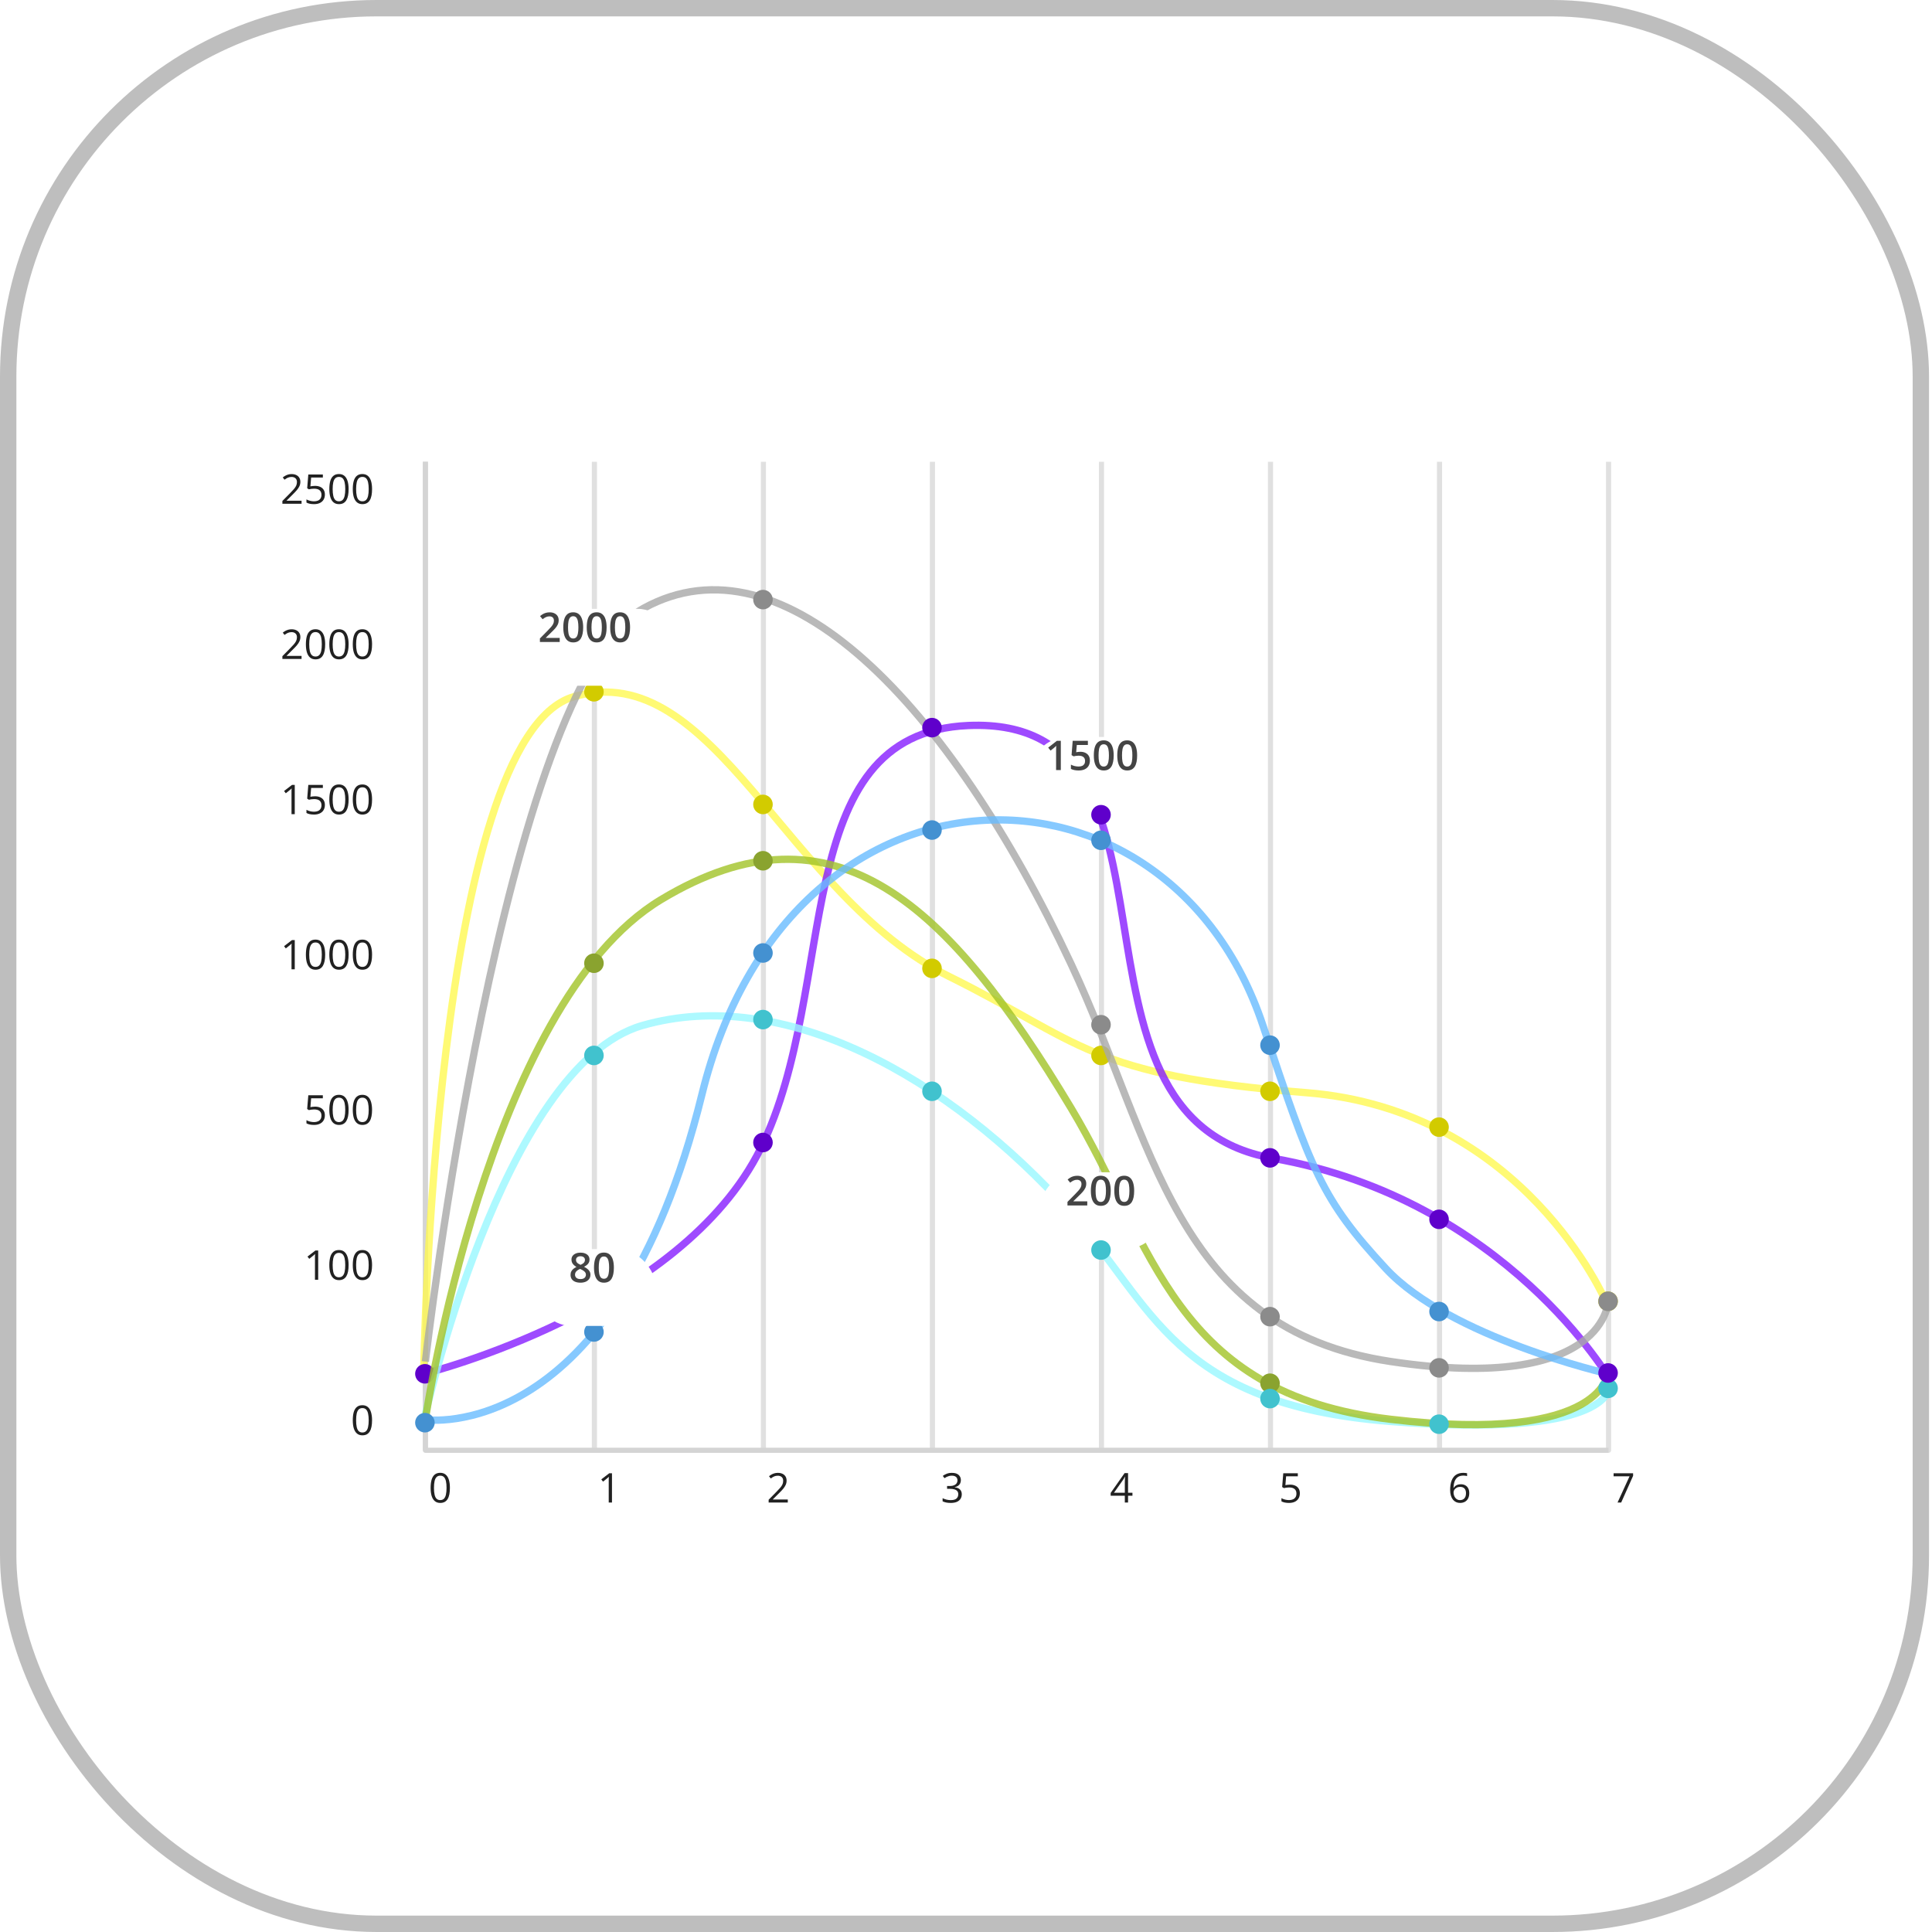 <svg width="92" height="92" viewBox="0 0 92 92" fill="none" xmlns="http://www.w3.org/2000/svg">
<rect x="0.39" y="0.39" width="91.079" height="91.22" rx="17.542" stroke="#BEBEBE" stroke-width="0.78"/>
<rect width="70" height="60.732" transform="translate(10.5 16.135)" fill="white"/>
<path d="M20.256 21.988V69.061" stroke="#E0E0E0" stroke-width="0.244"/>
<path d="M28.183 69.061C28.183 69.129 28.237 69.183 28.305 69.183C28.372 69.183 28.427 69.129 28.427 69.061H28.183ZM28.305 21.988H28.183V69.061H28.305H28.427V21.988H28.305Z" fill="#E0E0E0"/>
<path d="M36.232 69.061C36.232 69.129 36.286 69.183 36.353 69.183C36.421 69.183 36.475 69.129 36.475 69.061H36.232ZM36.353 21.988H36.232V69.061H36.353H36.475V21.988H36.353Z" fill="#E0E0E0"/>
<path d="M44.28 69.061C44.28 69.129 44.335 69.183 44.402 69.183C44.47 69.183 44.524 69.129 44.524 69.061H44.28ZM44.402 21.988H44.28V69.061H44.402H44.524V21.988H44.402Z" fill="#E0E0E0"/>
<path d="M52.329 69.061C52.329 69.129 52.384 69.183 52.451 69.183C52.519 69.183 52.573 69.129 52.573 69.061H52.329ZM52.451 21.988H52.329V69.061H52.451H52.573V21.988H52.451Z" fill="#E0E0E0"/>
<path d="M60.378 69.061C60.378 69.129 60.433 69.183 60.5 69.183C60.567 69.183 60.622 69.129 60.622 69.061H60.378ZM60.5 21.988H60.378V69.061H60.5H60.622V21.988H60.5Z" fill="#E0E0E0"/>
<path d="M68.427 69.061C68.427 69.129 68.481 69.183 68.549 69.183C68.616 69.183 68.671 69.129 68.671 69.061H68.427ZM68.549 21.988H68.427V69.061H68.549H68.671V21.988H68.549Z" fill="#E0E0E0"/>
<path d="M76.476 69.061C76.476 69.129 76.53 69.183 76.598 69.183C76.665 69.183 76.72 69.129 76.72 69.061H76.476ZM76.598 21.988H76.476V69.061H76.598H76.72V21.988H76.598Z" fill="#E0E0E0"/>
<path d="M14.36 23.988H13.447V23.856L13.82 23.478C13.889 23.408 13.947 23.346 13.994 23.291C14.042 23.236 14.078 23.183 14.103 23.13C14.127 23.076 14.14 23.018 14.14 22.955C14.14 22.876 14.116 22.816 14.069 22.774C14.023 22.733 13.962 22.712 13.885 22.712C13.819 22.712 13.76 22.723 13.708 22.746C13.657 22.769 13.604 22.801 13.55 22.843L13.465 22.736C13.502 22.705 13.542 22.678 13.585 22.654C13.629 22.629 13.676 22.61 13.725 22.596C13.775 22.582 13.829 22.575 13.885 22.575C13.971 22.575 14.045 22.59 14.107 22.62C14.17 22.65 14.218 22.692 14.251 22.748C14.286 22.803 14.303 22.869 14.303 22.945C14.303 23.019 14.288 23.087 14.259 23.151C14.23 23.214 14.189 23.276 14.136 23.338C14.083 23.4 14.022 23.465 13.951 23.535L13.648 23.837V23.843H14.36V23.988ZM15.004 23.137C15.099 23.137 15.181 23.153 15.251 23.185C15.321 23.217 15.374 23.263 15.413 23.324C15.451 23.385 15.471 23.459 15.471 23.546C15.471 23.642 15.45 23.724 15.409 23.793C15.368 23.862 15.308 23.915 15.231 23.952C15.153 23.989 15.06 24.007 14.953 24.007C14.88 24.007 14.813 24.001 14.751 23.988C14.688 23.976 14.636 23.956 14.593 23.931V23.781C14.64 23.808 14.696 23.831 14.762 23.847C14.828 23.864 14.892 23.872 14.954 23.872C15.025 23.872 15.086 23.861 15.139 23.839C15.193 23.816 15.234 23.782 15.263 23.736C15.293 23.689 15.308 23.631 15.308 23.561C15.308 23.469 15.279 23.397 15.222 23.347C15.166 23.296 15.076 23.271 14.953 23.271C14.914 23.271 14.871 23.274 14.824 23.28C14.777 23.287 14.738 23.294 14.708 23.301L14.628 23.249L14.681 22.595H15.374V22.74H14.816L14.781 23.16C14.805 23.155 14.836 23.15 14.874 23.145C14.912 23.139 14.956 23.137 15.004 23.137ZM16.601 23.29C16.601 23.403 16.592 23.504 16.575 23.593C16.558 23.682 16.531 23.757 16.494 23.819C16.457 23.88 16.41 23.927 16.351 23.96C16.293 23.991 16.223 24.007 16.141 24.007C16.037 24.007 15.951 23.979 15.883 23.922C15.816 23.866 15.765 23.784 15.732 23.678C15.699 23.57 15.682 23.441 15.682 23.29C15.682 23.141 15.697 23.014 15.727 22.907C15.758 22.8 15.806 22.717 15.874 22.66C15.941 22.602 16.03 22.573 16.141 22.573C16.245 22.573 16.332 22.602 16.4 22.659C16.468 22.716 16.518 22.798 16.551 22.905C16.584 23.012 16.601 23.14 16.601 23.29ZM15.841 23.29C15.841 23.419 15.851 23.527 15.871 23.614C15.891 23.7 15.922 23.765 15.966 23.808C16.011 23.851 16.069 23.872 16.141 23.872C16.212 23.872 16.27 23.851 16.314 23.808C16.358 23.766 16.39 23.701 16.41 23.615C16.43 23.528 16.441 23.42 16.441 23.29C16.441 23.162 16.431 23.055 16.411 22.97C16.391 22.883 16.36 22.819 16.316 22.775C16.272 22.732 16.214 22.71 16.141 22.71C16.067 22.71 16.009 22.732 15.965 22.775C15.921 22.819 15.89 22.883 15.87 22.97C15.851 23.055 15.841 23.162 15.841 23.29ZM17.717 23.29C17.717 23.403 17.709 23.504 17.692 23.593C17.674 23.682 17.648 23.757 17.611 23.819C17.574 23.88 17.526 23.927 17.468 23.96C17.409 23.991 17.339 24.007 17.257 24.007C17.154 24.007 17.068 23.979 17 23.922C16.933 23.866 16.882 23.784 16.848 23.678C16.815 23.57 16.799 23.441 16.799 23.29C16.799 23.141 16.814 23.014 16.844 22.907C16.874 22.8 16.923 22.717 16.99 22.66C17.058 22.602 17.147 22.573 17.257 22.573C17.362 22.573 17.448 22.602 17.516 22.659C17.584 22.716 17.635 22.798 17.668 22.905C17.701 23.012 17.717 23.14 17.717 23.29ZM16.958 23.29C16.958 23.419 16.968 23.527 16.988 23.614C17.007 23.7 17.039 23.765 17.083 23.808C17.127 23.851 17.185 23.872 17.257 23.872C17.329 23.872 17.387 23.851 17.431 23.808C17.475 23.766 17.507 23.701 17.527 23.615C17.547 23.528 17.557 23.42 17.557 23.29C17.557 23.162 17.547 23.055 17.528 22.97C17.508 22.883 17.476 22.819 17.433 22.775C17.389 22.732 17.33 22.71 17.257 22.71C17.184 22.71 17.126 22.732 17.082 22.775C17.038 22.819 17.006 22.883 16.987 22.97C16.968 23.055 16.958 23.162 16.958 23.29Z" fill="#212121"/>
<path d="M14.36 31.379H13.447V31.247L13.82 30.868C13.889 30.798 13.947 30.736 13.994 30.681C14.042 30.627 14.078 30.573 14.103 30.52C14.127 30.467 14.14 30.409 14.14 30.345C14.14 30.266 14.116 30.206 14.069 30.165C14.023 30.123 13.962 30.102 13.885 30.102C13.819 30.102 13.76 30.114 13.708 30.137C13.657 30.159 13.604 30.192 13.55 30.234L13.465 30.127C13.502 30.096 13.542 30.068 13.585 30.044C13.629 30.02 13.676 30.001 13.725 29.987C13.775 29.973 13.829 29.966 13.885 29.966C13.971 29.966 14.045 29.981 14.107 30.011C14.17 30.041 14.218 30.083 14.251 30.138C14.286 30.194 14.303 30.259 14.303 30.336C14.303 30.409 14.288 30.478 14.259 30.541C14.23 30.604 14.189 30.667 14.136 30.729C14.083 30.791 14.022 30.856 13.951 30.925L13.648 31.227V31.234H14.36V31.379ZM15.484 30.68C15.484 30.794 15.476 30.895 15.458 30.983C15.441 31.072 15.414 31.148 15.377 31.209C15.341 31.271 15.293 31.318 15.235 31.35C15.176 31.382 15.106 31.398 15.024 31.398C14.92 31.398 14.835 31.37 14.767 31.313C14.699 31.257 14.649 31.175 14.615 31.068C14.582 30.961 14.566 30.832 14.566 30.68C14.566 30.532 14.581 30.404 14.61 30.297C14.641 30.19 14.69 30.108 14.757 30.051C14.825 29.993 14.913 29.964 15.024 29.964C15.129 29.964 15.215 29.993 15.283 30.05C15.351 30.106 15.402 30.188 15.435 30.296C15.468 30.402 15.484 30.531 15.484 30.68ZM14.725 30.68C14.725 30.81 14.735 30.918 14.754 31.005C14.774 31.091 14.806 31.156 14.85 31.199C14.894 31.241 14.952 31.263 15.024 31.263C15.096 31.263 15.153 31.241 15.197 31.199C15.242 31.156 15.274 31.092 15.294 31.005C15.314 30.919 15.324 30.811 15.324 30.68C15.324 30.553 15.314 30.446 15.294 30.36C15.275 30.274 15.243 30.209 15.199 30.166C15.155 30.122 15.097 30.1 15.024 30.1C14.951 30.1 14.893 30.122 14.849 30.166C14.805 30.209 14.773 30.274 14.753 30.36C14.734 30.446 14.725 30.553 14.725 30.68ZM16.601 30.68C16.601 30.794 16.592 30.895 16.575 30.983C16.558 31.072 16.531 31.148 16.494 31.209C16.457 31.271 16.41 31.318 16.351 31.35C16.293 31.382 16.223 31.398 16.141 31.398C16.037 31.398 15.951 31.37 15.883 31.313C15.816 31.257 15.765 31.175 15.732 31.068C15.699 30.961 15.682 30.832 15.682 30.68C15.682 30.532 15.697 30.404 15.727 30.297C15.758 30.19 15.806 30.108 15.874 30.051C15.941 29.993 16.03 29.964 16.141 29.964C16.245 29.964 16.332 29.993 16.4 30.05C16.468 30.106 16.518 30.188 16.551 30.296C16.584 30.402 16.601 30.531 16.601 30.68ZM15.841 30.68C15.841 30.81 15.851 30.918 15.871 31.005C15.891 31.091 15.922 31.156 15.966 31.199C16.011 31.241 16.069 31.263 16.141 31.263C16.212 31.263 16.27 31.241 16.314 31.199C16.358 31.156 16.39 31.092 16.41 31.005C16.43 30.919 16.441 30.811 16.441 30.68C16.441 30.553 16.431 30.446 16.411 30.36C16.391 30.274 16.36 30.209 16.316 30.166C16.272 30.122 16.214 30.1 16.141 30.1C16.067 30.1 16.009 30.122 15.965 30.166C15.921 30.209 15.89 30.274 15.87 30.36C15.851 30.446 15.841 30.553 15.841 30.68ZM17.717 30.68C17.717 30.794 17.709 30.895 17.692 30.983C17.674 31.072 17.648 31.148 17.611 31.209C17.574 31.271 17.526 31.318 17.468 31.35C17.409 31.382 17.339 31.398 17.257 31.398C17.154 31.398 17.068 31.37 17 31.313C16.933 31.257 16.882 31.175 16.848 31.068C16.815 30.961 16.799 30.832 16.799 30.68C16.799 30.532 16.814 30.404 16.844 30.297C16.874 30.19 16.923 30.108 16.99 30.051C17.058 29.993 17.147 29.964 17.257 29.964C17.362 29.964 17.448 29.993 17.516 30.05C17.584 30.106 17.635 30.188 17.668 30.296C17.701 30.402 17.717 30.531 17.717 30.68ZM16.958 30.68C16.958 30.81 16.968 30.918 16.988 31.005C17.007 31.091 17.039 31.156 17.083 31.199C17.127 31.241 17.185 31.263 17.257 31.263C17.329 31.263 17.387 31.241 17.431 31.199C17.475 31.156 17.507 31.092 17.527 31.005C17.547 30.919 17.557 30.811 17.557 30.68C17.557 30.553 17.547 30.446 17.528 30.36C17.508 30.274 17.476 30.209 17.433 30.166C17.389 30.122 17.33 30.1 17.257 30.1C17.184 30.1 17.126 30.122 17.082 30.166C17.038 30.209 17.006 30.274 16.987 30.36C16.968 30.446 16.958 30.553 16.958 30.68Z" fill="#212121"/>
<path d="M14.036 38.77H13.882V37.782C13.882 37.745 13.882 37.713 13.882 37.686C13.882 37.659 13.883 37.634 13.883 37.612C13.885 37.589 13.886 37.566 13.888 37.542C13.869 37.563 13.85 37.58 13.833 37.595C13.816 37.609 13.795 37.626 13.769 37.647L13.61 37.775L13.527 37.667L13.905 37.377H14.036V38.77ZM15.004 37.918C15.099 37.918 15.181 37.934 15.251 37.966C15.321 37.998 15.374 38.044 15.413 38.105C15.451 38.166 15.471 38.24 15.471 38.328C15.471 38.423 15.45 38.505 15.409 38.574C15.368 38.643 15.308 38.696 15.231 38.733C15.153 38.77 15.06 38.789 14.953 38.789C14.88 38.789 14.813 38.782 14.751 38.77C14.688 38.757 14.636 38.738 14.593 38.712V38.562C14.64 38.59 14.696 38.612 14.762 38.629C14.828 38.645 14.892 38.653 14.954 38.653C15.025 38.653 15.086 38.642 15.139 38.62C15.193 38.597 15.234 38.563 15.263 38.517C15.293 38.471 15.308 38.413 15.308 38.343C15.308 38.25 15.279 38.178 15.222 38.128C15.166 38.078 15.076 38.052 14.953 38.052C14.914 38.052 14.871 38.055 14.824 38.062C14.777 38.068 14.738 38.075 14.708 38.083L14.628 38.03L14.681 37.377H15.374V37.521H14.816L14.781 37.942C14.805 37.937 14.836 37.931 14.874 37.926C14.912 37.921 14.956 37.918 15.004 37.918ZM16.601 38.071C16.601 38.184 16.592 38.285 16.575 38.374C16.558 38.463 16.531 38.538 16.494 38.6C16.457 38.662 16.41 38.709 16.351 38.741C16.293 38.773 16.223 38.789 16.141 38.789C16.037 38.789 15.951 38.76 15.883 38.704C15.816 38.647 15.765 38.566 15.732 38.459C15.699 38.352 15.682 38.222 15.682 38.071C15.682 37.922 15.697 37.795 15.727 37.688C15.758 37.581 15.806 37.499 15.874 37.441C15.941 37.384 16.03 37.355 16.141 37.355C16.245 37.355 16.332 37.383 16.4 37.441C16.468 37.497 16.518 37.579 16.551 37.686C16.584 37.793 16.601 37.921 16.601 38.071ZM15.841 38.071C15.841 38.201 15.851 38.309 15.871 38.395C15.891 38.481 15.922 38.546 15.966 38.59C16.011 38.632 16.069 38.653 16.141 38.653C16.212 38.653 16.27 38.632 16.314 38.59C16.358 38.547 16.39 38.482 16.41 38.396C16.43 38.31 16.441 38.201 16.441 38.071C16.441 37.944 16.431 37.837 16.411 37.751C16.391 37.665 16.36 37.6 16.316 37.557C16.272 37.513 16.214 37.491 16.141 37.491C16.067 37.491 16.009 37.513 15.965 37.557C15.921 37.6 15.89 37.665 15.87 37.751C15.851 37.837 15.841 37.944 15.841 38.071ZM17.717 38.071C17.717 38.184 17.709 38.285 17.692 38.374C17.674 38.463 17.648 38.538 17.611 38.6C17.574 38.662 17.526 38.709 17.468 38.741C17.409 38.773 17.339 38.789 17.257 38.789C17.154 38.789 17.068 38.76 17 38.704C16.933 38.647 16.882 38.566 16.848 38.459C16.815 38.352 16.799 38.222 16.799 38.071C16.799 37.922 16.814 37.795 16.844 37.688C16.874 37.581 16.923 37.499 16.99 37.441C17.058 37.384 17.147 37.355 17.257 37.355C17.362 37.355 17.448 37.383 17.516 37.441C17.584 37.497 17.635 37.579 17.668 37.686C17.701 37.793 17.717 37.921 17.717 38.071ZM16.958 38.071C16.958 38.201 16.968 38.309 16.988 38.395C17.007 38.481 17.039 38.546 17.083 38.59C17.127 38.632 17.185 38.653 17.257 38.653C17.329 38.653 17.387 38.632 17.431 38.59C17.475 38.547 17.507 38.482 17.527 38.396C17.547 38.31 17.557 38.201 17.557 38.071C17.557 37.944 17.547 37.837 17.528 37.751C17.508 37.665 17.476 37.6 17.433 37.557C17.389 37.513 17.33 37.491 17.257 37.491C17.184 37.491 17.126 37.513 17.082 37.557C17.038 37.6 17.006 37.665 16.987 37.751C16.968 37.837 16.958 37.944 16.958 38.071Z" fill="#212121"/>
<path d="M14.036 46.158H13.882V45.171C13.882 45.134 13.882 45.102 13.882 45.075C13.882 45.048 13.883 45.023 13.883 45.001C13.885 44.978 13.886 44.955 13.888 44.931C13.869 44.951 13.85 44.969 13.833 44.983C13.816 44.997 13.795 45.015 13.769 45.036L13.61 45.163L13.527 45.056L13.905 44.765H14.036V46.158ZM15.484 45.46C15.484 45.573 15.476 45.674 15.458 45.763C15.441 45.852 15.414 45.927 15.377 45.989C15.341 46.05 15.293 46.097 15.235 46.13C15.176 46.161 15.106 46.177 15.024 46.177C14.92 46.177 14.835 46.149 14.767 46.093C14.699 46.036 14.649 45.954 14.615 45.848C14.582 45.74 14.566 45.611 14.566 45.46C14.566 45.311 14.581 45.184 14.61 45.077C14.641 44.969 14.69 44.887 14.757 44.83C14.825 44.772 14.913 44.743 15.024 44.743C15.129 44.743 15.215 44.772 15.283 44.829C15.351 44.886 15.402 44.968 15.435 45.075C15.468 45.182 15.484 45.31 15.484 45.46ZM14.725 45.46C14.725 45.589 14.735 45.697 14.754 45.784C14.774 45.87 14.806 45.935 14.85 45.978C14.894 46.021 14.952 46.042 15.024 46.042C15.096 46.042 15.153 46.021 15.197 45.978C15.242 45.936 15.274 45.871 15.294 45.785C15.314 45.698 15.324 45.59 15.324 45.46C15.324 45.332 15.314 45.225 15.294 45.14C15.275 45.053 15.243 44.989 15.199 44.945C15.155 44.901 15.097 44.88 15.024 44.88C14.951 44.88 14.893 44.901 14.849 44.945C14.805 44.989 14.773 45.053 14.753 45.14C14.734 45.225 14.725 45.332 14.725 45.46ZM16.601 45.46C16.601 45.573 16.592 45.674 16.575 45.763C16.558 45.852 16.531 45.927 16.494 45.989C16.457 46.05 16.41 46.097 16.351 46.13C16.293 46.161 16.223 46.177 16.141 46.177C16.037 46.177 15.951 46.149 15.883 46.093C15.816 46.036 15.765 45.954 15.732 45.848C15.699 45.74 15.682 45.611 15.682 45.46C15.682 45.311 15.697 45.184 15.727 45.077C15.758 44.969 15.806 44.887 15.874 44.83C15.941 44.772 16.03 44.743 16.141 44.743C16.245 44.743 16.332 44.772 16.4 44.829C16.468 44.886 16.518 44.968 16.551 45.075C16.584 45.182 16.601 45.31 16.601 45.46ZM15.841 45.46C15.841 45.589 15.851 45.697 15.871 45.784C15.891 45.87 15.922 45.935 15.966 45.978C16.011 46.021 16.069 46.042 16.141 46.042C16.212 46.042 16.27 46.021 16.314 45.978C16.358 45.936 16.39 45.871 16.41 45.785C16.43 45.698 16.441 45.59 16.441 45.46C16.441 45.332 16.431 45.225 16.411 45.14C16.391 45.053 16.36 44.989 16.316 44.945C16.272 44.901 16.214 44.88 16.141 44.88C16.067 44.88 16.009 44.901 15.965 44.945C15.921 44.989 15.89 45.053 15.87 45.14C15.851 45.225 15.841 45.332 15.841 45.46ZM17.717 45.46C17.717 45.573 17.709 45.674 17.692 45.763C17.674 45.852 17.648 45.927 17.611 45.989C17.574 46.05 17.526 46.097 17.468 46.13C17.409 46.161 17.339 46.177 17.257 46.177C17.154 46.177 17.068 46.149 17 46.093C16.933 46.036 16.882 45.954 16.848 45.848C16.815 45.74 16.799 45.611 16.799 45.46C16.799 45.311 16.814 45.184 16.844 45.077C16.874 44.969 16.923 44.887 16.99 44.83C17.058 44.772 17.147 44.743 17.257 44.743C17.362 44.743 17.448 44.772 17.516 44.829C17.584 44.886 17.635 44.968 17.668 45.075C17.701 45.182 17.717 45.31 17.717 45.46ZM16.958 45.46C16.958 45.589 16.968 45.697 16.988 45.784C17.007 45.87 17.039 45.935 17.083 45.978C17.127 46.021 17.185 46.042 17.257 46.042C17.329 46.042 17.387 46.021 17.431 45.978C17.475 45.936 17.507 45.871 17.527 45.785C17.547 45.698 17.557 45.59 17.557 45.46C17.557 45.332 17.547 45.225 17.528 45.14C17.508 45.053 17.476 44.989 17.433 44.945C17.389 44.901 17.33 44.88 17.257 44.88C17.184 44.88 17.126 44.901 17.082 44.945C17.038 44.989 17.006 45.053 16.987 45.14C16.968 45.225 16.958 45.332 16.958 45.46Z" fill="#212121"/>
<path d="M15.004 52.697C15.098 52.697 15.18 52.713 15.25 52.746C15.32 52.777 15.374 52.824 15.412 52.885C15.451 52.946 15.47 53.02 15.47 53.107C15.47 53.202 15.45 53.284 15.408 53.353C15.367 53.422 15.308 53.475 15.23 53.513C15.153 53.55 15.06 53.568 14.952 53.568C14.88 53.568 14.812 53.562 14.75 53.549C14.688 53.536 14.635 53.517 14.593 53.492V53.341C14.639 53.369 14.695 53.391 14.761 53.408C14.828 53.424 14.892 53.433 14.954 53.433C15.024 53.433 15.086 53.422 15.139 53.399C15.192 53.376 15.233 53.342 15.263 53.296C15.293 53.25 15.307 53.192 15.307 53.122C15.307 53.029 15.279 52.958 15.222 52.908C15.165 52.857 15.076 52.831 14.953 52.831C14.914 52.831 14.87 52.835 14.823 52.841C14.777 52.847 14.738 52.854 14.707 52.862L14.627 52.809L14.681 52.156H15.373V52.301H14.816L14.781 52.721C14.805 52.716 14.836 52.711 14.874 52.706C14.912 52.7 14.955 52.697 15.004 52.697ZM16.6 52.85C16.6 52.964 16.592 53.065 16.575 53.153C16.558 53.242 16.53 53.318 16.494 53.379C16.457 53.441 16.409 53.488 16.351 53.52C16.292 53.552 16.222 53.568 16.14 53.568C16.037 53.568 15.951 53.54 15.883 53.483C15.816 53.427 15.765 53.345 15.731 53.238C15.698 53.131 15.682 53.002 15.682 52.85C15.682 52.702 15.697 52.574 15.727 52.468C15.757 52.36 15.806 52.278 15.873 52.221C15.941 52.163 16.03 52.134 16.14 52.134C16.245 52.134 16.331 52.163 16.399 52.22C16.467 52.276 16.518 52.358 16.551 52.466C16.584 52.572 16.6 52.701 16.6 52.85ZM15.841 52.85C15.841 52.98 15.851 53.088 15.87 53.174C15.89 53.261 15.922 53.326 15.966 53.369C16.01 53.411 16.068 53.433 16.14 53.433C16.212 53.433 16.27 53.411 16.314 53.369C16.358 53.326 16.39 53.262 16.41 53.175C16.43 53.089 16.44 52.981 16.44 52.85C16.44 52.723 16.43 52.616 16.411 52.53C16.391 52.444 16.359 52.379 16.316 52.336C16.272 52.292 16.213 52.27 16.14 52.27C16.067 52.27 16.009 52.292 15.965 52.336C15.921 52.379 15.889 52.444 15.87 52.53C15.851 52.616 15.841 52.723 15.841 52.85ZM17.717 52.85C17.717 52.964 17.708 53.065 17.691 53.153C17.674 53.242 17.647 53.318 17.61 53.379C17.573 53.441 17.526 53.488 17.467 53.52C17.409 53.552 17.339 53.568 17.257 53.568C17.153 53.568 17.067 53.54 17 53.483C16.932 53.427 16.882 53.345 16.848 53.238C16.815 53.131 16.799 53.002 16.799 52.85C16.799 52.702 16.813 52.574 16.843 52.468C16.874 52.36 16.923 52.278 16.99 52.221C17.057 52.163 17.146 52.134 17.257 52.134C17.362 52.134 17.448 52.163 17.516 52.22C17.584 52.276 17.634 52.358 17.667 52.466C17.7 52.572 17.717 52.701 17.717 52.85ZM16.958 52.85C16.958 52.98 16.967 53.088 16.987 53.174C17.007 53.261 17.039 53.326 17.082 53.369C17.127 53.411 17.185 53.433 17.257 53.433C17.328 53.433 17.386 53.411 17.43 53.369C17.475 53.326 17.507 53.262 17.526 53.175C17.547 53.089 17.557 52.981 17.557 52.85C17.557 52.723 17.547 52.616 17.527 52.53C17.508 52.444 17.476 52.379 17.432 52.336C17.388 52.292 17.33 52.27 17.257 52.27C17.184 52.27 17.125 52.292 17.081 52.336C17.038 52.379 17.006 52.444 16.986 52.53C16.967 52.616 16.958 52.723 16.958 52.85Z" fill="#212121"/>
<path d="M15.152 60.94H14.998V59.952C14.998 59.915 14.998 59.883 14.998 59.856C14.998 59.829 14.999 59.804 15 59.782C15.001 59.759 15.003 59.736 15.005 59.712C14.985 59.733 14.966 59.75 14.949 59.765C14.932 59.779 14.911 59.796 14.885 59.817L14.726 59.945L14.643 59.837L15.021 59.547H15.152V60.94ZM16.6 60.241C16.6 60.354 16.592 60.455 16.575 60.544C16.558 60.633 16.53 60.708 16.494 60.77C16.457 60.831 16.409 60.879 16.351 60.911C16.292 60.943 16.222 60.959 16.14 60.959C16.037 60.959 15.951 60.93 15.883 60.874C15.816 60.817 15.765 60.736 15.731 60.629C15.698 60.522 15.682 60.392 15.682 60.241C15.682 60.093 15.697 59.965 15.727 59.858C15.757 59.751 15.806 59.669 15.873 59.611C15.941 59.553 16.03 59.525 16.14 59.525C16.245 59.525 16.331 59.553 16.399 59.61C16.467 59.667 16.518 59.749 16.551 59.856C16.584 59.963 16.6 60.091 16.6 60.241ZM15.841 60.241C15.841 60.371 15.851 60.479 15.87 60.565C15.89 60.651 15.922 60.716 15.966 60.759C16.01 60.802 16.068 60.823 16.14 60.823C16.212 60.823 16.27 60.802 16.314 60.759C16.358 60.717 16.39 60.652 16.41 60.566C16.43 60.48 16.44 60.371 16.44 60.241C16.44 60.113 16.43 60.007 16.411 59.921C16.391 59.835 16.359 59.77 16.316 59.727C16.272 59.683 16.213 59.661 16.14 59.661C16.067 59.661 16.009 59.683 15.965 59.727C15.921 59.77 15.889 59.835 15.87 59.921C15.851 60.007 15.841 60.113 15.841 60.241ZM17.717 60.241C17.717 60.354 17.708 60.455 17.691 60.544C17.674 60.633 17.647 60.708 17.61 60.77C17.573 60.831 17.526 60.879 17.467 60.911C17.409 60.943 17.339 60.959 17.257 60.959C17.153 60.959 17.067 60.93 17 60.874C16.932 60.817 16.882 60.736 16.848 60.629C16.815 60.522 16.799 60.392 16.799 60.241C16.799 60.093 16.813 59.965 16.843 59.858C16.874 59.751 16.923 59.669 16.99 59.611C17.057 59.553 17.146 59.525 17.257 59.525C17.362 59.525 17.448 59.553 17.516 59.61C17.584 59.667 17.634 59.749 17.667 59.856C17.7 59.963 17.717 60.091 17.717 60.241ZM16.958 60.241C16.958 60.371 16.967 60.479 16.987 60.565C17.007 60.651 17.039 60.716 17.082 60.759C17.127 60.802 17.185 60.823 17.257 60.823C17.328 60.823 17.386 60.802 17.43 60.759C17.475 60.717 17.507 60.652 17.526 60.566C17.547 60.48 17.557 60.371 17.557 60.241C17.557 60.113 17.547 60.007 17.527 59.921C17.508 59.835 17.476 59.77 17.432 59.727C17.388 59.683 17.33 59.661 17.257 59.661C17.184 59.661 17.125 59.683 17.081 59.727C17.038 59.77 17.006 59.835 16.986 59.921C16.967 60.007 16.958 60.113 16.958 60.241Z" fill="#212121"/>
<path d="M17.717 67.632C17.717 67.745 17.708 67.846 17.691 67.935C17.674 68.024 17.647 68.099 17.61 68.16C17.573 68.222 17.526 68.269 17.467 68.302C17.409 68.333 17.339 68.349 17.257 68.349C17.153 68.349 17.067 68.321 17 68.264C16.932 68.208 16.882 68.126 16.848 68.019C16.815 67.912 16.799 67.783 16.799 67.632C16.799 67.483 16.813 67.355 16.843 67.249C16.874 67.141 16.923 67.059 16.99 67.002C17.057 66.944 17.146 66.915 17.257 66.915C17.362 66.915 17.448 66.944 17.516 67.001C17.584 67.058 17.634 67.139 17.667 67.247C17.7 67.353 17.717 67.482 17.717 67.632ZM16.958 67.632C16.958 67.761 16.967 67.869 16.987 67.956C17.007 68.042 17.039 68.107 17.082 68.15C17.127 68.193 17.185 68.214 17.257 68.214C17.328 68.214 17.386 68.193 17.43 68.15C17.475 68.108 17.507 68.043 17.526 67.957C17.547 67.87 17.557 67.762 17.557 67.632C17.557 67.504 17.547 67.397 17.527 67.312C17.508 67.225 17.476 67.16 17.432 67.117C17.388 67.073 17.33 67.052 17.257 67.052C17.184 67.052 17.125 67.073 17.081 67.117C17.038 67.16 17.006 67.225 16.986 67.312C16.967 67.397 16.958 67.504 16.958 67.632Z" fill="#212121"/>
<path d="M29.142 71.549H28.987V70.562C28.987 70.524 28.987 70.492 28.987 70.466C28.988 70.438 28.989 70.413 28.989 70.391C28.991 70.368 28.992 70.345 28.994 70.322C28.974 70.342 28.956 70.359 28.939 70.374C28.922 70.388 28.9 70.406 28.875 70.427L28.716 70.554L28.633 70.447L29.01 70.156H29.142V71.549Z" fill="#212121"/>
<path d="M21.424 70.85C21.424 70.963 21.416 71.064 21.399 71.153C21.381 71.242 21.355 71.318 21.318 71.379C21.281 71.441 21.233 71.488 21.175 71.52C21.116 71.552 21.046 71.568 20.964 71.568C20.861 71.568 20.775 71.54 20.707 71.483C20.64 71.427 20.589 71.345 20.555 71.238C20.522 71.131 20.506 71.002 20.506 70.85C20.506 70.702 20.521 70.574 20.551 70.468C20.581 70.36 20.63 70.278 20.697 70.221C20.765 70.163 20.854 70.134 20.964 70.134C21.069 70.134 21.155 70.163 21.223 70.22C21.291 70.276 21.342 70.358 21.375 70.466C21.408 70.572 21.424 70.701 21.424 70.85ZM20.665 70.85C20.665 70.98 20.675 71.088 20.695 71.174C20.714 71.261 20.746 71.326 20.79 71.369C20.834 71.411 20.892 71.433 20.964 71.433C21.036 71.433 21.094 71.411 21.138 71.369C21.182 71.326 21.214 71.262 21.234 71.175C21.254 71.089 21.264 70.981 21.264 70.85C21.264 70.723 21.255 70.616 21.235 70.53C21.215 70.444 21.183 70.379 21.14 70.336C21.096 70.292 21.037 70.27 20.964 70.27C20.891 70.27 20.833 70.292 20.789 70.336C20.745 70.379 20.713 70.444 20.694 70.53C20.675 70.616 20.665 70.723 20.665 70.85Z" fill="#212121"/>
<path d="M37.514 71.549H36.602V71.416L36.974 71.038C37.043 70.968 37.102 70.906 37.149 70.851C37.196 70.797 37.232 70.743 37.257 70.69C37.282 70.637 37.294 70.579 37.294 70.515C37.294 70.436 37.271 70.376 37.224 70.335C37.178 70.293 37.116 70.272 37.04 70.272C36.973 70.272 36.914 70.284 36.863 70.306C36.811 70.329 36.759 70.362 36.705 70.404L36.62 70.297C36.657 70.266 36.697 70.238 36.74 70.214C36.784 70.19 36.83 70.171 36.88 70.157C36.93 70.143 36.983 70.136 37.04 70.136C37.126 70.136 37.2 70.151 37.262 70.181C37.324 70.21 37.372 70.253 37.406 70.308C37.44 70.364 37.457 70.429 37.457 70.506C37.457 70.579 37.443 70.648 37.413 70.711C37.384 70.774 37.343 70.837 37.291 70.899C37.238 70.961 37.176 71.026 37.106 71.095L36.803 71.397V71.404H37.514V71.549Z" fill="#212121"/>
<path d="M45.756 70.481C45.756 70.543 45.744 70.597 45.72 70.643C45.696 70.689 45.662 70.726 45.619 70.755C45.575 70.784 45.525 70.804 45.466 70.815V70.823C45.577 70.837 45.66 70.872 45.715 70.93C45.771 70.987 45.799 71.062 45.799 71.154C45.799 71.235 45.78 71.306 45.742 71.369C45.704 71.431 45.646 71.48 45.568 71.516C45.491 71.55 45.391 71.568 45.27 71.568C45.196 71.568 45.128 71.562 45.065 71.55C45.003 71.538 44.943 71.519 44.886 71.492V71.343C44.944 71.372 45.007 71.394 45.075 71.411C45.143 71.427 45.208 71.434 45.272 71.434C45.399 71.434 45.491 71.409 45.547 71.359C45.604 71.308 45.632 71.239 45.632 71.151C45.632 71.091 45.616 71.043 45.584 71.006C45.553 70.968 45.508 70.941 45.449 70.924C45.391 70.906 45.32 70.897 45.238 70.897H45.099V70.762H45.239C45.314 70.762 45.378 70.751 45.431 70.728C45.484 70.706 45.524 70.675 45.551 70.635C45.579 70.594 45.593 70.546 45.593 70.491C45.593 70.421 45.569 70.367 45.523 70.328C45.475 70.29 45.412 70.27 45.331 70.27C45.282 70.27 45.236 70.275 45.196 70.285C45.155 70.296 45.117 70.31 45.081 70.327C45.046 70.345 45.01 70.366 44.975 70.389L44.895 70.281C44.946 70.241 45.007 70.207 45.08 70.179C45.154 70.15 45.236 70.136 45.329 70.136C45.471 70.136 45.578 70.168 45.649 70.233C45.72 70.298 45.756 70.38 45.756 70.481Z" fill="#212121"/>
<path d="M53.926 71.226H53.717V71.549H53.563V71.226H52.889V71.093L53.552 70.148H53.717V71.083H53.926V71.226ZM53.563 71.083V70.627C53.563 70.593 53.563 70.561 53.564 70.533C53.564 70.505 53.565 70.478 53.567 70.454C53.568 70.429 53.569 70.406 53.569 70.384C53.571 70.361 53.572 70.34 53.572 70.318H53.565C53.553 70.343 53.539 70.37 53.523 70.399C53.508 70.427 53.492 70.452 53.476 70.474L53.046 71.083H53.563Z" fill="#212121"/>
<path d="M61.431 70.697C61.526 70.697 61.608 70.713 61.678 70.746C61.748 70.777 61.802 70.824 61.84 70.885C61.879 70.946 61.898 71.02 61.898 71.107C61.898 71.202 61.878 71.284 61.836 71.353C61.795 71.422 61.736 71.475 61.658 71.513C61.581 71.549 61.488 71.568 61.38 71.568C61.308 71.568 61.24 71.561 61.178 71.549C61.116 71.536 61.063 71.517 61.021 71.492V71.341C61.067 71.369 61.123 71.391 61.19 71.408C61.256 71.424 61.32 71.433 61.382 71.433C61.453 71.433 61.514 71.421 61.567 71.399C61.62 71.376 61.661 71.342 61.691 71.296C61.721 71.25 61.735 71.192 61.735 71.122C61.735 71.029 61.707 70.958 61.65 70.908C61.593 70.857 61.504 70.831 61.381 70.831C61.342 70.831 61.298 70.835 61.251 70.841C61.204 70.847 61.166 70.854 61.135 70.862L61.055 70.809L61.108 70.156H61.801V70.301H61.244L61.209 70.721C61.233 70.716 61.264 70.711 61.302 70.706C61.34 70.7 61.383 70.697 61.431 70.697Z" fill="#212121"/>
<path d="M69.054 70.953C69.054 70.87 69.06 70.788 69.072 70.708C69.084 70.627 69.104 70.553 69.132 70.485C69.16 70.415 69.198 70.355 69.246 70.303C69.294 70.251 69.354 70.21 69.426 70.181C69.498 70.151 69.585 70.136 69.686 70.136C69.715 70.136 69.746 70.138 69.778 70.141C69.812 70.143 69.839 70.148 69.861 70.154V70.29C69.837 70.282 69.81 70.276 69.779 70.272C69.75 70.268 69.719 70.266 69.689 70.266C69.571 70.266 69.478 70.292 69.41 70.344C69.343 70.395 69.294 70.465 69.264 70.553C69.234 70.641 69.217 70.74 69.213 70.85H69.223C69.243 70.818 69.268 70.789 69.298 70.764C69.329 70.738 69.366 70.717 69.409 70.702C69.453 70.687 69.504 70.679 69.561 70.679C69.643 70.679 69.713 70.695 69.774 70.728C69.835 70.761 69.882 70.809 69.915 70.872C69.948 70.935 69.965 71.011 69.965 71.101C69.965 71.197 69.948 71.28 69.912 71.35C69.876 71.42 69.826 71.474 69.76 71.512C69.694 71.549 69.616 71.568 69.525 71.568C69.457 71.568 69.395 71.555 69.337 71.529C69.28 71.503 69.23 71.464 69.188 71.413C69.146 71.361 69.113 71.297 69.09 71.221C69.066 71.144 69.054 71.055 69.054 70.953ZM69.523 71.434C69.61 71.434 69.679 71.407 69.731 71.352C69.783 71.296 69.809 71.213 69.809 71.101C69.809 71.01 69.786 70.937 69.74 70.884C69.693 70.831 69.623 70.804 69.53 70.804C69.466 70.804 69.411 70.817 69.364 70.844C69.317 70.87 69.281 70.903 69.254 70.943C69.228 70.983 69.216 71.023 69.216 71.065C69.216 71.107 69.222 71.149 69.234 71.192C69.246 71.236 69.265 71.276 69.291 71.312C69.316 71.349 69.348 71.379 69.387 71.401C69.426 71.423 69.471 71.434 69.523 71.434Z" fill="#212121"/>
<path d="M77.026 71.549L77.597 70.301H76.838V70.156H77.767V70.278L77.199 71.549H77.026Z" fill="#212121"/>
<path d="M20.134 69.061C20.134 69.129 20.189 69.183 20.256 69.183C20.323 69.183 20.378 69.129 20.378 69.061H20.134ZM20.256 21.988H20.134V69.061H20.256H20.378V21.988H20.256Z" fill="#D4D4D4"/>
<path d="M20.256 69.061H76.597" stroke="#D4D4D4" stroke-width="0.244"/>
<path opacity="0.8" d="M20.176 65.36C20.176 65.36 20.641 35.094 27.335 33.173C34.028 31.253 37.401 42.641 45.203 46.502C51.459 49.598 51.839 51.217 62.199 52.032C72.559 52.846 76.476 61.987 76.476 61.987" stroke="#FFF952" stroke-width="0.349"/>
<path opacity="0.8" d="M20.256 65.402C20.256 65.402 32.451 62.353 36.231 54.67C40.012 46.987 37.451 34.914 46.109 34.548C57.563 34.064 49.524 53.207 60.622 55.158C71.719 57.109 76.719 65.768 76.719 65.768" stroke="#861DFF" stroke-width="0.349"/>
<circle cx="20.234" cy="65.419" r="0.466" fill="#5F00CB"/>
<circle cx="28.283" cy="32.942" r="0.466" fill="#D2CB00"/>
<circle cx="36.332" cy="38.307" r="0.466" fill="#D2CB00"/>
<circle cx="44.381" cy="46.112" r="0.466" fill="#D2CB00"/>
<circle cx="52.429" cy="50.259" r="0.466" fill="#D2CB00"/>
<circle cx="60.477" cy="51.966" r="0.466" fill="#D2CB00"/>
<circle cx="68.526" cy="53.673" r="0.466" fill="#D2CB00"/>
<circle cx="76.575" cy="61.966" r="0.466" fill="#D2CB00"/>
<path opacity="0.8" d="M20.176 67.689C20.176 67.689 23.901 50.752 30.594 48.831C37.288 46.91 45.161 51.249 50.966 57.736C54.924 62.16 55.855 66.874 66.215 67.689C76.576 68.504 76.597 66.135 76.597 66.135" stroke="#99F7FF" stroke-width="0.349"/>
<path opacity="0.8" d="M20.256 67.587C20.256 67.587 23.183 47.84 31.475 42.841C39.768 37.841 45.205 43.099 51.002 52.763C54.954 59.351 55.884 66.373 66.23 67.587C76.575 68.8 76.597 65.271 76.597 65.271" stroke="#A1C327" stroke-width="0.349"/>
<path opacity="0.8" d="M20.256 64.835C20.256 64.835 23.976 32.612 30.66 28.958C37.343 25.303 45.205 33.557 51.002 45.9C54.954 54.315 55.884 63.284 66.23 64.835C76.575 66.385 76.597 61.877 76.597 61.877" stroke="#A7A7A7" stroke-width="0.349"/>
<path opacity="0.8" d="M20.256 67.603C20.256 67.603 29.28 68.94 33.427 52.11C37.573 35.281 55.622 35.281 60.134 48.817C62.459 55.793 62.939 57.11 65.988 60.403C69.036 63.695 76.597 65.423 76.597 65.423" stroke="#68BBFF" stroke-width="0.349"/>
<g filter="url(#filter0_d_7650_40935)">
<rect x="23.915" y="28.086" width="8.293" height="3.659" rx="1.829" fill="white"/>
</g>
<path d="M26.653 30.572H25.71V30.404L26.071 30.038C26.141 29.967 26.198 29.905 26.243 29.854C26.288 29.802 26.322 29.753 26.343 29.706C26.366 29.66 26.377 29.609 26.377 29.555C26.377 29.487 26.357 29.437 26.319 29.402C26.28 29.367 26.229 29.35 26.165 29.35C26.105 29.35 26.049 29.362 25.997 29.386C25.947 29.41 25.894 29.443 25.839 29.487L25.716 29.339C25.755 29.306 25.796 29.276 25.84 29.249C25.885 29.222 25.934 29.2 25.989 29.184C26.044 29.168 26.106 29.159 26.176 29.159C26.264 29.159 26.34 29.175 26.404 29.207C26.468 29.238 26.518 29.282 26.552 29.337C26.587 29.393 26.604 29.459 26.604 29.533C26.604 29.608 26.589 29.677 26.56 29.741C26.53 29.804 26.487 29.867 26.432 29.929C26.377 29.991 26.311 30.058 26.235 30.13L25.994 30.366V30.376H26.653V30.572ZM27.77 29.875C27.77 29.987 27.761 30.088 27.743 30.177C27.726 30.265 27.698 30.34 27.661 30.402C27.623 30.463 27.575 30.51 27.514 30.543C27.454 30.575 27.381 30.591 27.295 30.591C27.188 30.591 27.099 30.563 27.029 30.506C26.959 30.449 26.908 30.367 26.874 30.261C26.84 30.153 26.823 30.025 26.823 29.875C26.823 29.725 26.839 29.597 26.869 29.49C26.9 29.383 26.951 29.3 27.02 29.243C27.089 29.186 27.181 29.157 27.295 29.157C27.403 29.157 27.492 29.186 27.562 29.243C27.632 29.3 27.684 29.382 27.718 29.489C27.752 29.596 27.77 29.724 27.77 29.875ZM27.049 29.875C27.049 29.992 27.057 30.09 27.072 30.169C27.088 30.248 27.114 30.307 27.15 30.346C27.186 30.385 27.235 30.405 27.295 30.405C27.355 30.405 27.404 30.385 27.44 30.346C27.476 30.308 27.502 30.249 27.518 30.17C27.535 30.091 27.543 29.993 27.543 29.875C27.543 29.758 27.535 29.66 27.519 29.581C27.503 29.503 27.477 29.444 27.441 29.404C27.405 29.364 27.356 29.344 27.295 29.344C27.234 29.344 27.186 29.364 27.149 29.404C27.114 29.444 27.088 29.503 27.072 29.581C27.057 29.66 27.049 29.758 27.049 29.875ZM28.886 29.875C28.886 29.987 28.877 30.088 28.86 30.177C28.842 30.265 28.815 30.34 28.778 30.402C28.74 30.463 28.691 30.51 28.631 30.543C28.57 30.575 28.497 30.591 28.412 30.591C28.304 30.591 28.216 30.563 28.146 30.506C28.076 30.449 28.024 30.367 27.991 30.261C27.957 30.153 27.94 30.025 27.94 29.875C27.94 29.725 27.955 29.597 27.986 29.49C28.017 29.383 28.067 29.3 28.136 29.243C28.206 29.186 28.297 29.157 28.412 29.157C28.52 29.157 28.609 29.186 28.678 29.243C28.749 29.3 28.801 29.382 28.835 29.489C28.869 29.596 28.886 29.724 28.886 29.875ZM28.166 29.875C28.166 29.992 28.174 30.09 28.189 30.169C28.205 30.248 28.231 30.307 28.267 30.346C28.303 30.385 28.351 30.405 28.412 30.405C28.472 30.405 28.52 30.385 28.556 30.346C28.593 30.308 28.619 30.249 28.635 30.17C28.651 30.091 28.659 29.993 28.659 29.875C28.659 29.758 28.651 29.66 28.636 29.581C28.62 29.503 28.594 29.444 28.558 29.404C28.521 29.364 28.473 29.344 28.412 29.344C28.351 29.344 28.302 29.364 28.266 29.404C28.23 29.444 28.205 29.503 28.189 29.581C28.174 29.66 28.166 29.758 28.166 29.875ZM30.003 29.875C30.003 29.987 29.994 30.088 29.976 30.177C29.959 30.265 29.932 30.34 29.894 30.402C29.857 30.463 29.808 30.51 29.747 30.543C29.687 30.575 29.614 30.591 29.528 30.591C29.421 30.591 29.332 30.563 29.262 30.506C29.193 30.449 29.141 30.367 29.107 30.261C29.073 30.153 29.057 30.025 29.057 29.875C29.057 29.725 29.072 29.597 29.102 29.49C29.134 29.383 29.184 29.3 29.253 29.243C29.322 29.186 29.414 29.157 29.528 29.157C29.636 29.157 29.725 29.186 29.795 29.243C29.866 29.3 29.918 29.382 29.951 29.489C29.986 29.596 30.003 29.724 30.003 29.875ZM29.282 29.875C29.282 29.992 29.29 30.09 29.305 30.169C29.321 30.248 29.347 30.307 29.384 30.346C29.42 30.385 29.468 30.405 29.528 30.405C29.589 30.405 29.637 30.385 29.673 30.346C29.709 30.308 29.735 30.249 29.751 30.17C29.768 30.091 29.776 29.993 29.776 29.875C29.776 29.758 29.768 29.66 29.752 29.581C29.736 29.503 29.71 29.444 29.674 29.404C29.638 29.364 29.589 29.344 29.528 29.344C29.467 29.344 29.419 29.364 29.383 29.404C29.347 29.444 29.321 29.503 29.305 29.581C29.29 29.66 29.282 29.758 29.282 29.875Z" fill="#444444"/>
<g filter="url(#filter1_d_7650_40935)">
<rect x="49.524" y="54.914" width="5.854" height="3.659" rx="1.829" fill="white"/>
</g>
<path d="M51.775 57.402H50.832V57.234L51.193 56.868C51.263 56.797 51.32 56.735 51.365 56.684C51.41 56.632 51.444 56.583 51.465 56.536C51.488 56.49 51.499 56.439 51.499 56.385C51.499 56.318 51.479 56.267 51.441 56.232C51.402 56.197 51.351 56.18 51.287 56.18C51.227 56.18 51.171 56.192 51.12 56.216C51.069 56.24 51.016 56.273 50.961 56.317L50.839 56.169C50.877 56.136 50.919 56.106 50.962 56.079C51.007 56.052 51.056 56.03 51.111 56.014C51.166 55.998 51.228 55.989 51.298 55.989C51.386 55.989 51.462 56.005 51.526 56.037C51.59 56.068 51.64 56.112 51.674 56.168C51.709 56.224 51.726 56.289 51.726 56.363C51.726 56.438 51.712 56.507 51.682 56.571C51.652 56.634 51.609 56.697 51.554 56.759C51.499 56.821 51.433 56.888 51.357 56.96L51.116 57.196V57.206H51.775V57.402ZM52.892 56.705C52.892 56.817 52.883 56.918 52.865 57.007C52.848 57.095 52.821 57.17 52.783 57.232C52.745 57.293 52.697 57.34 52.636 57.373C52.576 57.405 52.503 57.421 52.417 57.421C52.31 57.421 52.221 57.393 52.151 57.337C52.081 57.279 52.03 57.197 51.996 57.091C51.962 56.983 51.946 56.855 51.946 56.705C51.946 56.555 51.961 56.427 51.991 56.32C52.022 56.213 52.073 56.13 52.142 56.073C52.211 56.016 52.303 55.987 52.417 55.987C52.525 55.987 52.614 56.016 52.684 56.073C52.754 56.13 52.806 56.212 52.84 56.319C52.874 56.426 52.892 56.554 52.892 56.705ZM52.171 56.705C52.171 56.822 52.179 56.921 52.194 56.999C52.21 57.078 52.236 57.137 52.272 57.176C52.309 57.215 52.357 57.235 52.417 57.235C52.477 57.235 52.526 57.215 52.562 57.176C52.598 57.138 52.624 57.079 52.64 57C52.657 56.922 52.665 56.823 52.665 56.705C52.665 56.588 52.657 56.49 52.641 56.411C52.625 56.333 52.599 56.274 52.563 56.234C52.527 56.194 52.478 56.174 52.417 56.174C52.356 56.174 52.308 56.194 52.271 56.234C52.236 56.274 52.21 56.333 52.194 56.411C52.179 56.49 52.171 56.588 52.171 56.705ZM54.008 56.705C54.008 56.817 53.999 56.918 53.982 57.007C53.964 57.095 53.937 57.17 53.9 57.232C53.862 57.293 53.813 57.34 53.753 57.373C53.693 57.405 53.62 57.421 53.534 57.421C53.426 57.421 53.338 57.393 53.268 57.337C53.198 57.279 53.146 57.197 53.113 57.091C53.079 56.983 53.062 56.855 53.062 56.705C53.062 56.555 53.077 56.427 53.108 56.32C53.139 56.213 53.189 56.13 53.258 56.073C53.328 56.016 53.419 55.987 53.534 55.987C53.642 55.987 53.731 56.016 53.8 56.073C53.871 56.13 53.923 56.212 53.957 56.319C53.991 56.426 54.008 56.554 54.008 56.705ZM53.288 56.705C53.288 56.822 53.296 56.921 53.311 56.999C53.327 57.078 53.353 57.137 53.389 57.176C53.425 57.215 53.473 57.235 53.534 57.235C53.594 57.235 53.642 57.215 53.679 57.176C53.715 57.138 53.741 57.079 53.757 57C53.773 56.922 53.782 56.823 53.782 56.705C53.782 56.588 53.773 56.49 53.758 56.411C53.742 56.333 53.716 56.274 53.679 56.234C53.643 56.194 53.595 56.174 53.534 56.174C53.473 56.174 53.424 56.194 53.388 56.234C53.352 56.274 53.327 56.333 53.311 56.411C53.296 56.49 53.288 56.588 53.288 56.705Z" fill="#444444"/>
<g filter="url(#filter2_d_7650_40935)">
<rect x="49.036" y="34.184" width="6.341" height="3.659" rx="1.829" fill="white"/>
</g>
<path d="M50.515 36.67H50.29V35.773C50.29 35.743 50.29 35.714 50.291 35.684C50.291 35.654 50.292 35.625 50.293 35.596C50.294 35.568 50.295 35.54 50.297 35.514C50.284 35.529 50.267 35.545 50.248 35.562C50.229 35.579 50.208 35.597 50.187 35.615L50.027 35.743L49.914 35.601L50.328 35.277H50.515V36.67ZM51.446 35.799C51.536 35.799 51.615 35.815 51.683 35.848C51.751 35.88 51.805 35.926 51.843 35.989C51.881 36.05 51.9 36.126 51.9 36.215C51.9 36.313 51.879 36.398 51.838 36.469C51.797 36.539 51.736 36.594 51.656 36.632C51.576 36.67 51.478 36.689 51.363 36.689C51.29 36.689 51.222 36.683 51.159 36.67C51.096 36.657 51.041 36.638 50.996 36.613V36.411C51.043 36.438 51.1 36.459 51.167 36.477C51.234 36.493 51.298 36.501 51.359 36.501C51.423 36.501 51.479 36.492 51.525 36.473C51.572 36.454 51.607 36.424 51.632 36.385C51.657 36.346 51.67 36.296 51.67 36.236C51.67 36.155 51.645 36.094 51.593 36.051C51.542 36.007 51.462 35.985 51.354 35.985C51.316 35.985 51.275 35.988 51.232 35.995C51.189 36.002 51.154 36.009 51.125 36.016L51.027 35.958L51.08 35.277H51.804V35.474H51.277L51.246 35.821C51.269 35.816 51.296 35.811 51.328 35.807C51.36 35.802 51.399 35.799 51.446 35.799ZM53.033 35.972C53.033 36.085 53.024 36.186 53.006 36.275C52.989 36.363 52.962 36.438 52.924 36.499C52.887 36.561 52.838 36.608 52.777 36.64C52.717 36.673 52.644 36.689 52.558 36.689C52.451 36.689 52.362 36.661 52.292 36.604C52.222 36.547 52.171 36.465 52.137 36.358C52.103 36.251 52.087 36.122 52.087 35.972C52.087 35.823 52.102 35.694 52.132 35.588C52.163 35.48 52.214 35.398 52.283 35.341C52.352 35.284 52.444 35.255 52.558 35.255C52.666 35.255 52.755 35.284 52.825 35.341C52.895 35.397 52.947 35.479 52.981 35.587C53.016 35.693 53.033 35.822 53.033 35.972ZM52.312 35.972C52.312 36.09 52.32 36.188 52.335 36.267C52.351 36.346 52.377 36.405 52.413 36.444C52.45 36.483 52.498 36.502 52.558 36.502C52.618 36.502 52.667 36.483 52.703 36.444C52.739 36.405 52.765 36.347 52.781 36.268C52.798 36.189 52.806 36.091 52.806 35.972C52.806 35.856 52.798 35.758 52.782 35.679C52.766 35.6 52.74 35.541 52.704 35.502C52.668 35.462 52.619 35.442 52.558 35.442C52.497 35.442 52.449 35.462 52.412 35.502C52.377 35.541 52.351 35.6 52.335 35.679C52.32 35.758 52.312 35.856 52.312 35.972ZM54.149 35.972C54.149 36.085 54.14 36.186 54.123 36.275C54.105 36.363 54.078 36.438 54.041 36.499C54.003 36.561 53.954 36.608 53.894 36.64C53.834 36.673 53.761 36.689 53.675 36.689C53.568 36.689 53.479 36.661 53.409 36.604C53.339 36.547 53.287 36.465 53.254 36.358C53.22 36.251 53.203 36.122 53.203 35.972C53.203 35.823 53.218 35.694 53.249 35.588C53.28 35.48 53.33 35.398 53.4 35.341C53.469 35.284 53.56 35.255 53.675 35.255C53.783 35.255 53.872 35.284 53.942 35.341C54.012 35.397 54.064 35.479 54.098 35.587C54.132 35.693 54.149 35.822 54.149 35.972ZM53.429 35.972C53.429 36.09 53.437 36.188 53.452 36.267C53.468 36.346 53.494 36.405 53.53 36.444C53.566 36.483 53.614 36.502 53.675 36.502C53.735 36.502 53.783 36.483 53.82 36.444C53.856 36.405 53.882 36.347 53.898 36.268C53.914 36.189 53.922 36.091 53.922 35.972C53.922 35.856 53.915 35.758 53.899 35.679C53.883 35.6 53.857 35.541 53.821 35.502C53.784 35.462 53.736 35.442 53.675 35.442C53.614 35.442 53.565 35.462 53.529 35.502C53.493 35.541 53.468 35.6 53.452 35.679C53.437 35.758 53.429 35.856 53.429 35.972Z" fill="#444444"/>
<circle cx="20.234" cy="67.747" r="0.466" fill="#4491D1"/>
<circle cx="28.283" cy="50.259" r="0.466" fill="#41C2CE"/>
<circle cx="36.332" cy="40.989" r="0.466" fill="#8AA32F"/>
<circle cx="60.477" cy="65.868" r="0.466" fill="#8AA32F"/>
<circle cx="28.283" cy="45.868" r="0.466" fill="#8AA32F"/>
<circle cx="36.332" cy="28.552" r="0.466" fill="#8B8B8B"/>
<circle cx="52.429" cy="48.796" r="0.466" fill="#8B8B8B"/>
<circle cx="60.477" cy="62.698" r="0.466" fill="#8B8B8B"/>
<circle cx="68.526" cy="65.136" r="0.466" fill="#8B8B8B"/>
<circle cx="76.575" cy="61.966" r="0.466" fill="#8B8B8B"/>
<circle cx="28.283" cy="63.428" r="0.466" fill="#4491D1"/>
<circle cx="28.283" cy="61.966" r="0.466" fill="#5F00CB"/>
<circle cx="36.332" cy="54.405" r="0.466" fill="#5F00CB"/>
<circle cx="44.381" cy="34.649" r="0.466" fill="#5F00CB"/>
<circle cx="52.429" cy="38.796" r="0.466" fill="#5F00CB"/>
<circle cx="60.477" cy="55.136" r="0.466" fill="#5F00CB"/>
<circle cx="68.526" cy="58.063" r="0.466" fill="#5F00CB"/>
<circle cx="36.332" cy="48.552" r="0.466" fill="#41C2CE"/>
<circle cx="36.332" cy="45.38" r="0.466" fill="#4491D1"/>
<circle cx="44.381" cy="51.966" r="0.466" fill="#41C2CE"/>
<circle cx="52.429" cy="59.526" r="0.466" fill="#41C2CE"/>
<circle cx="60.477" cy="66.6" r="0.466" fill="#41C2CE"/>
<circle cx="68.526" cy="67.819" r="0.466" fill="#41C2CE"/>
<circle cx="76.575" cy="66.112" r="0.466" fill="#41C2CE"/>
<g filter="url(#filter3_d_7650_40935)">
<rect x="25.378" y="58.572" width="5.854" height="3.659" rx="1.829" fill="white"/>
</g>
<path d="M27.642 59.649C27.723 59.649 27.796 59.661 27.86 59.687C27.925 59.712 27.977 59.749 28.015 59.798C28.053 59.848 28.072 59.909 28.072 59.982C28.072 60.039 28.06 60.088 28.037 60.13C28.014 60.172 27.983 60.209 27.943 60.24C27.904 60.271 27.86 60.299 27.811 60.323C27.866 60.35 27.916 60.381 27.962 60.416C28.008 60.45 28.045 60.49 28.073 60.536C28.102 60.583 28.116 60.637 28.116 60.7C28.116 60.778 28.096 60.845 28.056 60.902C28.016 60.959 27.962 61.003 27.891 61.034C27.82 61.064 27.738 61.08 27.644 61.08C27.543 61.08 27.457 61.065 27.386 61.035C27.315 61.005 27.261 60.962 27.224 60.907C27.187 60.851 27.169 60.785 27.169 60.707C27.169 60.643 27.181 60.587 27.207 60.54C27.232 60.493 27.266 60.453 27.309 60.418C27.352 60.384 27.399 60.355 27.451 60.332C27.407 60.306 27.367 60.276 27.331 60.244C27.295 60.211 27.266 60.173 27.244 60.131C27.223 60.087 27.213 60.038 27.213 59.981C27.213 59.909 27.232 59.848 27.271 59.799C27.309 59.75 27.361 59.712 27.426 59.687C27.491 59.661 27.564 59.649 27.642 59.649ZM27.382 60.699C27.382 60.76 27.404 60.81 27.447 60.849C27.49 60.888 27.555 60.908 27.64 60.908C27.726 60.908 27.79 60.889 27.835 60.85C27.879 60.811 27.901 60.76 27.901 60.697C27.901 60.656 27.89 60.62 27.867 60.589C27.845 60.558 27.815 60.53 27.777 60.506C27.739 60.481 27.698 60.458 27.652 60.438L27.621 60.425C27.572 60.446 27.529 60.47 27.494 60.496C27.458 60.523 27.43 60.552 27.411 60.585C27.392 60.618 27.382 60.656 27.382 60.699ZM27.64 59.821C27.579 59.821 27.528 59.836 27.488 59.867C27.449 59.897 27.429 59.94 27.429 59.996C27.429 60.036 27.438 60.071 27.457 60.099C27.477 60.128 27.503 60.153 27.537 60.173C27.57 60.194 27.606 60.213 27.646 60.231C27.685 60.214 27.72 60.195 27.751 60.175C27.783 60.154 27.808 60.129 27.826 60.1C27.845 60.071 27.855 60.036 27.855 59.995C27.855 59.94 27.835 59.897 27.795 59.867C27.755 59.836 27.704 59.821 27.64 59.821ZM29.232 60.363C29.232 60.476 29.224 60.576 29.206 60.665C29.189 60.753 29.161 60.828 29.124 60.89C29.086 60.952 29.038 60.999 28.977 61.031C28.917 61.063 28.844 61.08 28.758 61.08C28.651 61.08 28.562 61.051 28.492 60.995C28.422 60.938 28.37 60.856 28.337 60.749C28.303 60.642 28.286 60.513 28.286 60.363C28.286 60.213 28.302 60.085 28.332 59.978C28.363 59.871 28.413 59.789 28.483 59.731C28.552 59.674 28.644 59.646 28.758 59.646C28.866 59.646 28.955 59.674 29.025 59.731C29.095 59.788 29.147 59.87 29.181 59.977C29.215 60.084 29.232 60.213 29.232 60.363ZM28.512 60.363C28.512 60.481 28.52 60.579 28.535 60.657C28.551 60.736 28.577 60.795 28.613 60.835C28.649 60.873 28.698 60.893 28.758 60.893C28.818 60.893 28.867 60.873 28.903 60.835C28.939 60.796 28.965 60.737 28.981 60.658C28.997 60.58 29.006 60.481 29.006 60.363C29.006 60.246 28.998 60.148 28.982 60.07C28.966 59.991 28.94 59.932 28.904 59.892C28.867 59.852 28.819 59.833 28.758 59.833C28.697 59.833 28.648 59.852 28.612 59.892C28.577 59.932 28.551 59.991 28.535 60.07C28.52 60.148 28.512 60.246 28.512 60.363Z" fill="#444444"/>
<circle cx="44.381" cy="39.526" r="0.466" fill="#4491D1"/>
<circle cx="52.429" cy="40.014" r="0.466" fill="#4491D1"/>
<circle cx="60.477" cy="49.77" r="0.466" fill="#4491D1"/>
<circle cx="68.526" cy="62.454" r="0.466" fill="#4491D1"/>
<circle cx="76.575" cy="65.38" r="0.466" fill="#5F00CB"/>
<defs>
<filter id="filter0_d_7650_40935" x="23.007" y="28.086" width="10.11" height="5.475" filterUnits="userSpaceOnUse" color-interpolation-filters="sRGB">
<feFlood flood-opacity="0" result="BackgroundImageFix"/>
<feColorMatrix in="SourceAlpha" type="matrix" values="0 0 0 0 0 0 0 0 0 0 0 0 0 0 0 0 0 0 127 0" result="hardAlpha"/>
<feOffset dy="0.908"/>
<feGaussianBlur stdDeviation="0.454"/>
<feComposite in2="hardAlpha" operator="out"/>
<feColorMatrix type="matrix" values="0 0 0 0 0 0 0 0 0 0 0 0 0 0 0 0 0 0 0.25 0"/>
<feBlend mode="normal" in2="BackgroundImageFix" result="effect1_dropShadow_7650_40935"/>
<feBlend mode="normal" in="SourceGraphic" in2="effect1_dropShadow_7650_40935" result="shape"/>
</filter>
<filter id="filter1_d_7650_40935" x="48.616" y="54.914" width="7.67" height="5.475" filterUnits="userSpaceOnUse" color-interpolation-filters="sRGB">
<feFlood flood-opacity="0" result="BackgroundImageFix"/>
<feColorMatrix in="SourceAlpha" type="matrix" values="0 0 0 0 0 0 0 0 0 0 0 0 0 0 0 0 0 0 127 0" result="hardAlpha"/>
<feOffset dy="0.908"/>
<feGaussianBlur stdDeviation="0.454"/>
<feComposite in2="hardAlpha" operator="out"/>
<feColorMatrix type="matrix" values="0 0 0 0 0 0 0 0 0 0 0 0 0 0 0 0 0 0 0.25 0"/>
<feBlend mode="normal" in2="BackgroundImageFix" result="effect1_dropShadow_7650_40935"/>
<feBlend mode="normal" in="SourceGraphic" in2="effect1_dropShadow_7650_40935" result="shape"/>
</filter>
<filter id="filter2_d_7650_40935" x="48.128" y="34.184" width="8.158" height="5.475" filterUnits="userSpaceOnUse" color-interpolation-filters="sRGB">
<feFlood flood-opacity="0" result="BackgroundImageFix"/>
<feColorMatrix in="SourceAlpha" type="matrix" values="0 0 0 0 0 0 0 0 0 0 0 0 0 0 0 0 0 0 127 0" result="hardAlpha"/>
<feOffset dy="0.908"/>
<feGaussianBlur stdDeviation="0.454"/>
<feComposite in2="hardAlpha" operator="out"/>
<feColorMatrix type="matrix" values="0 0 0 0 0 0 0 0 0 0 0 0 0 0 0 0 0 0 0.25 0"/>
<feBlend mode="normal" in2="BackgroundImageFix" result="effect1_dropShadow_7650_40935"/>
<feBlend mode="normal" in="SourceGraphic" in2="effect1_dropShadow_7650_40935" result="shape"/>
</filter>
<filter id="filter3_d_7650_40935" x="24.47" y="58.572" width="7.67" height="5.475" filterUnits="userSpaceOnUse" color-interpolation-filters="sRGB">
<feFlood flood-opacity="0" result="BackgroundImageFix"/>
<feColorMatrix in="SourceAlpha" type="matrix" values="0 0 0 0 0 0 0 0 0 0 0 0 0 0 0 0 0 0 127 0" result="hardAlpha"/>
<feOffset dy="0.908"/>
<feGaussianBlur stdDeviation="0.454"/>
<feComposite in2="hardAlpha" operator="out"/>
<feColorMatrix type="matrix" values="0 0 0 0 0 0 0 0 0 0 0 0 0 0 0 0 0 0 0.25 0"/>
<feBlend mode="normal" in2="BackgroundImageFix" result="effect1_dropShadow_7650_40935"/>
<feBlend mode="normal" in="SourceGraphic" in2="effect1_dropShadow_7650_40935" result="shape"/>
</filter>
</defs>
</svg>
